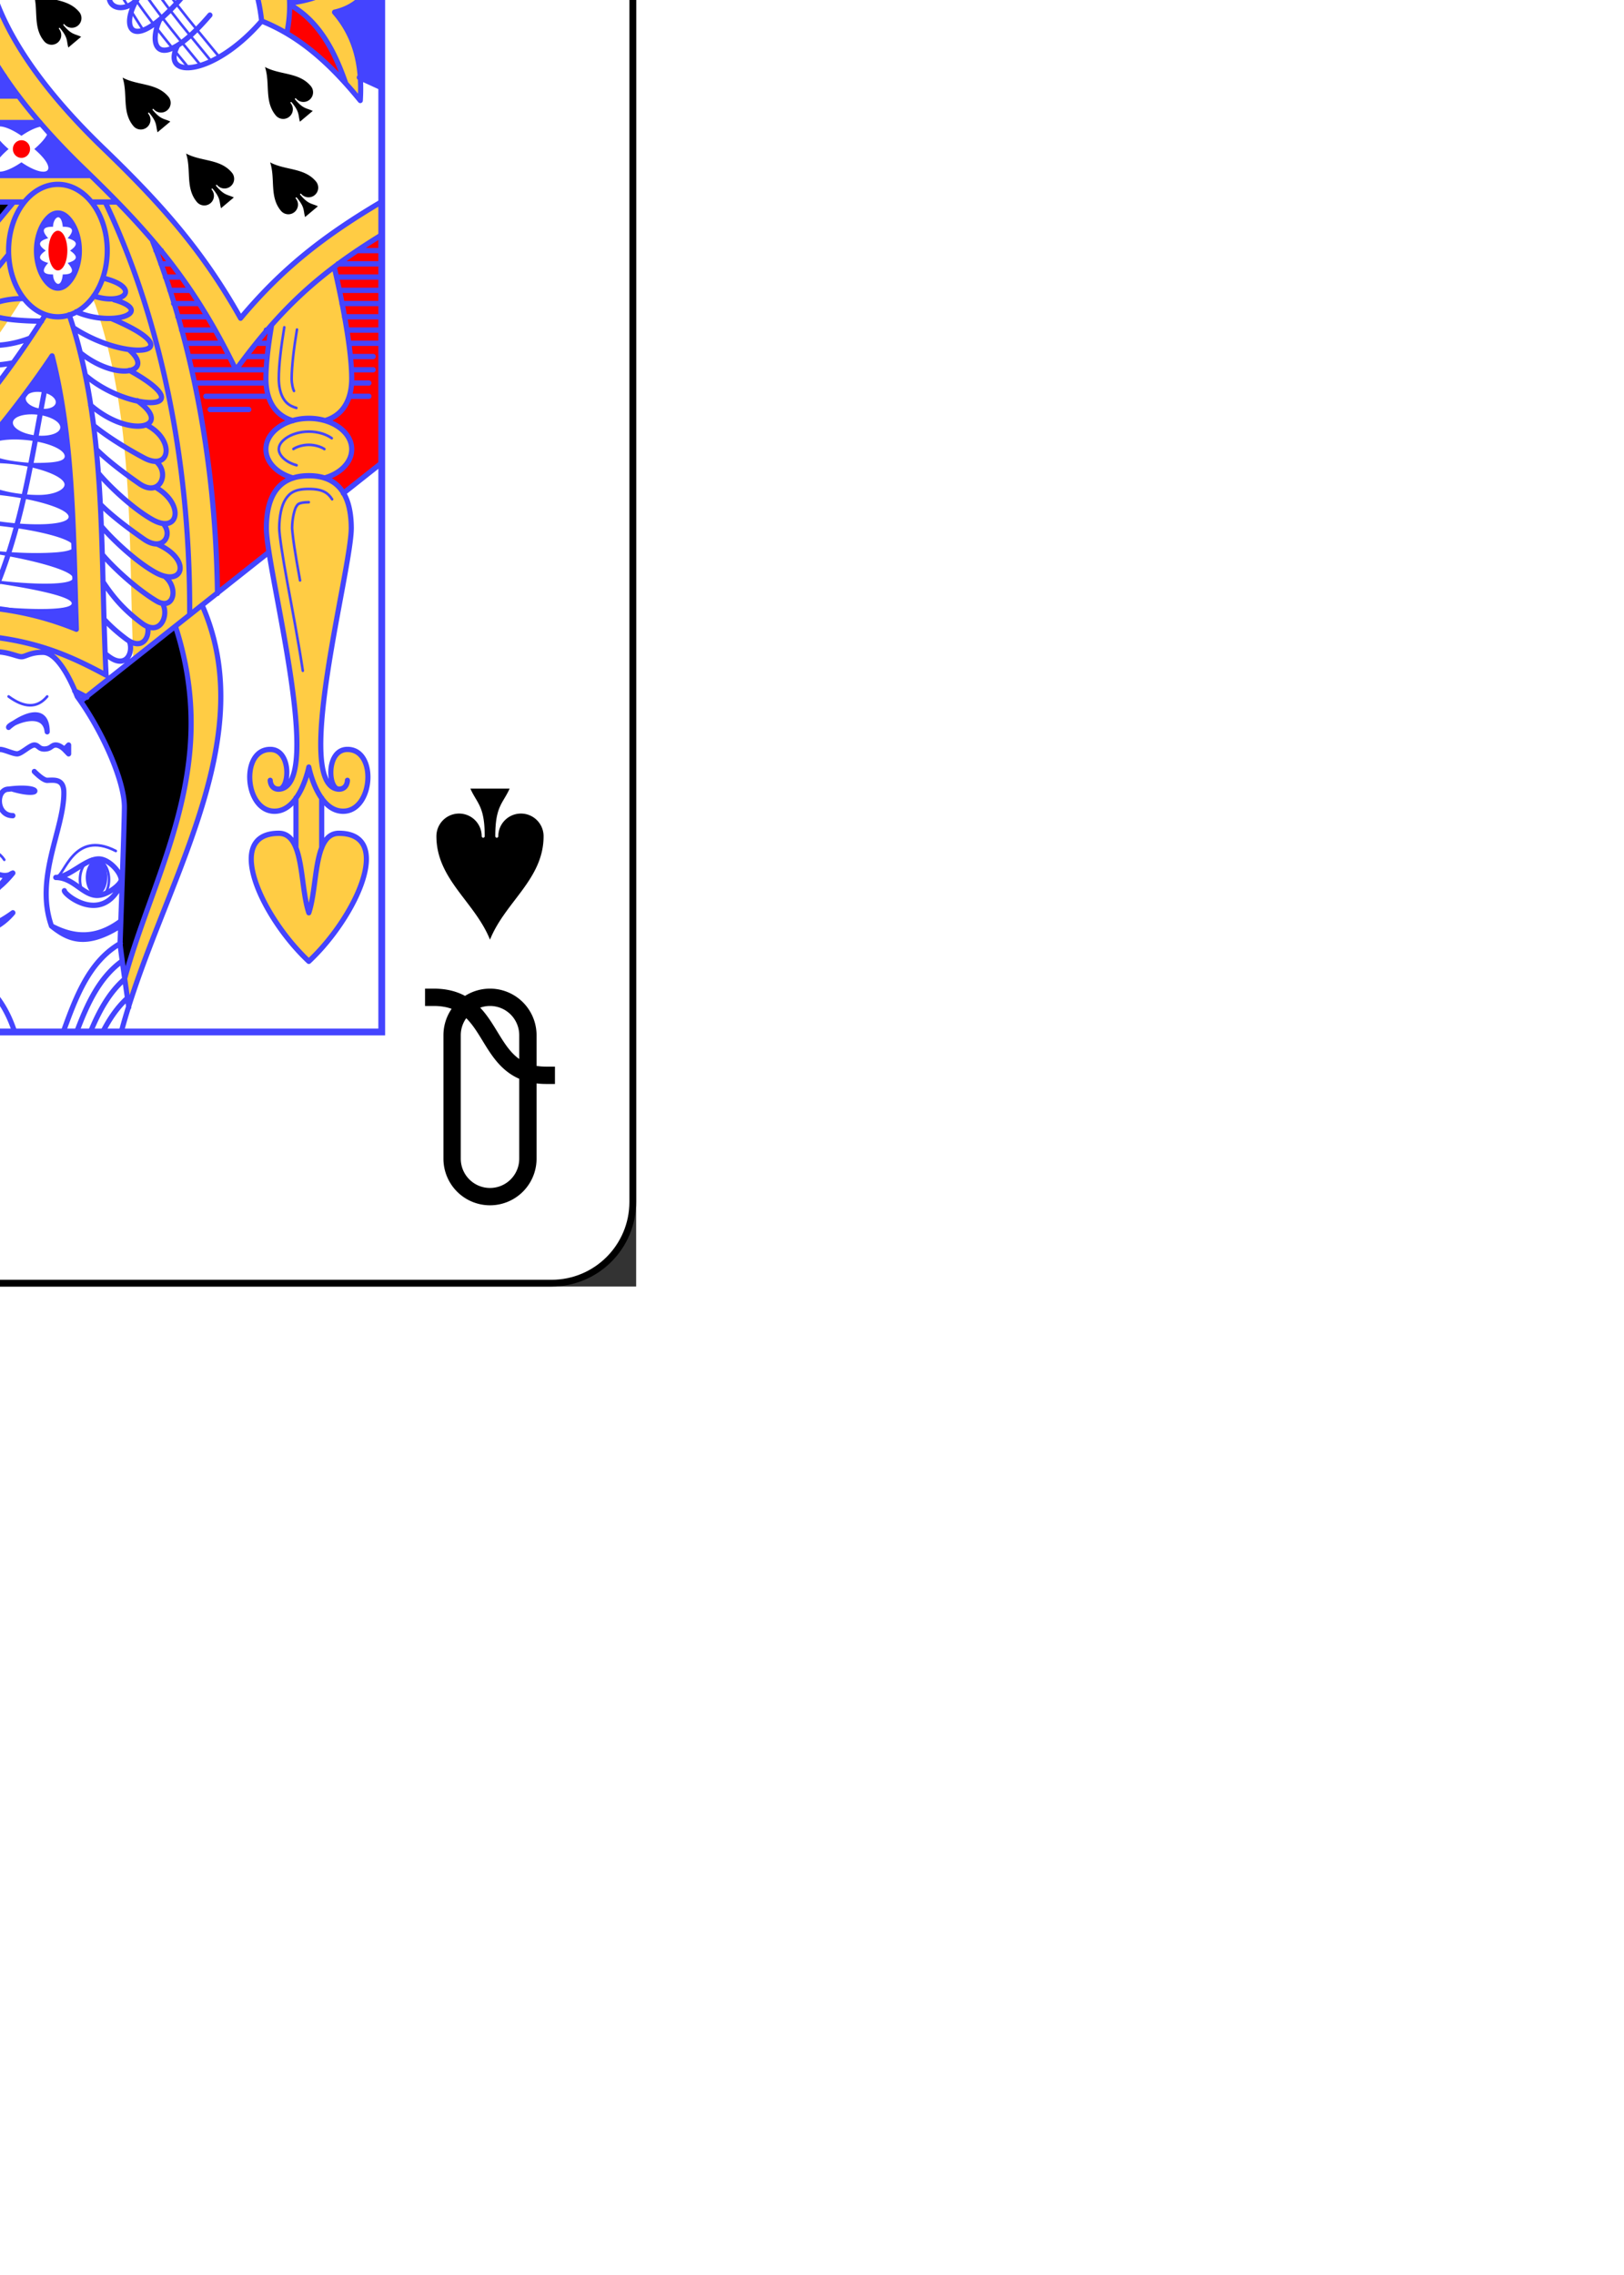 <?xml version='1.0' encoding='UTF-8'?>
<svg xmlns="http://www.w3.org/2000/svg" xmlns:xlink="http://www.w3.org/1999/xlink" class="card" face="QS" height="13.125in" preserveAspectRatio="none" viewBox="-120 -168 240 336" width="9.375in">
  <rect x="-120" y="-168" width="240" height="336" fill="#333333" stroke="none"/>
  <style>
    /* CSS pour centrer le SVG dans l'écran */
    svg {
        position: absolute;
        top: 50%;
        left: 50%;
        transform: translate(-50%, -50%);
    }
    body {
        margin: 0;
        overflow: hidden;
    }
</style>
  <defs>
    <symbol id="VSQ" viewBox="-500 -500 1000 1000" preserveAspectRatio="xMinYMid">
      <path d="M-260 100C40 100 -40 460 260 460M-175 0L-175 -285A175 175 0 0 1 175 -285L175 285A175 175 0 0 1 -175 285Z" stroke="black" stroke-width="80" stroke-linecap="square" stroke-miterlimit="1.5" fill="none"/>
    </symbol>
    <symbol id="SSQ" viewBox="-600 -600 1200 1200" preserveAspectRatio="xMinYMid">
      <path d="M0 -500C100 -250 355 -100 355 185A150 150 0 0 1 55 185A10 10 0 0 0 35 185C35 385 85 400 130 500L-130 500C-85 400 -35 385 -35 185A10 10 0 0 0 -55 185A150 150 0 0 1 -355 185C-355 -100 -100 -250 0 -500Z" fill="black"/>
    </symbol>
    <symbol id="SQ6" preserveAspectRatio="none" viewBox="0 0 1300 2000">
      <path stroke="#44F" stroke-linecap="round" stroke-linejoin="round" stroke-width="3" fill="none" d="M986.603,811.202l17.525,26.837m3.576,5.477 14.288,21.88M993.49,800.868c12.595,20.813 26.365,39.794 40.672,57.94m3.681,4.637c6.057,7.579 12.2,15.026 18.38,22.414m3.579,4.268c4.936,5.872 9.889,11.716 14.837,17.57M1002.289,791.277c25.655,42.892 56.331,77.957 86.527,113.771M1011.321,782.244c26.598,44.899 58.724,81.183 90.152,118.553M1018.211,775.405C1045.438,820.52 1078.197,857.015 1110,895M91.99,409.09c5.346,34.4 12.365,69.897 17.979,99.543 5.614,29.646 9.608,54.847 9.523,62.492 -0.145,13.187 -2.604,25.095 -7.352,32.221C107.393,610.471 101.334,615 85,615 68.666,615 62.607,610.471 57.859,603.346M95.23,511.424c2.783,14.698 5.162,28.283 6.813,38.99 1.65,10.708 2.461,19.517 2.449,20.547 -0.126,11.422 -3.037,21.371 -4.834,24.068 -1.554,2.333 -1.961,2.671 -3.316,3.332C94.986,599.022 91.781,600 85,600M99.244,641.859C113.484,645.758 120,654.053 120,660c0,3.875 -2.134,8.183 -8.246,12.461C105.642,676.739 95.97,680 85,680 74.03,680 64.358,676.739 58.246,672.461M99.477,706.764c8.836,2.486 12.848,6.436 15.93,11.998C118.488,724.324 120,732.046 120,740c0,15.201 -2.706,36.775 -6.41,58.111M102.949,660.283C99.903,662.338 92.86,665 85,665c-7.997,0 -15.198,-2.76 -18.152,-4.828M102.285,726.031C103.523,728.265 105,733.947 105,740c0,13.42 -2.566,34.674 -6.189,55.545M726.76,368.279C639.854,387.672 574.693,396.008 524.839,397.575M715.613,356.589C649.941,370.779 597.123,378.462 554.168,381.631M703.039,344.259c-49.768,10.383 -91.885,16.912 -127.756,20.523M690.788,331.769c-38.303,7.698 -71.908,13.042 -101.508,16.491M680.138,318.872c-30.036,5.827 -57.089,10.165 -81.515,13.253M670.205,305.766c-23.347,4.37 -44.834,7.816 -64.642,10.458M659.573,292.715c-18.048,3.239 -34.946,5.91 -50.783,8.073M390,380c11.945,-13.956 27.221,-12.698 45,0M440,195c10,15 30,15 45,15M310,205c50,25 60,-30 70,-30M350.02,162.055c1.143,3.178 1.786,6.766 1.786,10.564 0,13.036 -7.581,23.604 -16.933,23.604 -9.352,0 -16.933,-10.568 -16.933,-23.604 0,-5.798 1.5,-11.108 3.988,-15.217M488.558,153.607c1.908,3.82 3.026,8.463 3.026,13.47 0,13.036 -7.581,23.604 -16.933,23.604 -9.352,0 -16.933,-10.568 -16.933,-23.604 0,-4.033 0.725,-7.829 2.004,-11.149"/>
      <use xlink:href="#SSQ" height="90" width="90" transform="translate(1188,935)scale(1,0.972)rotate(-40)translate(-45,-45)"/>
      <use xlink:href="#SSQ" height="90" width="90" transform="translate(1194,1043)scale(1,0.972)rotate(-40)translate(-45,-45)"/>
      <use xlink:href="#SSQ" height="90" width="90" transform="translate(1096,1033)scale(1,0.972)rotate(-40)translate(-45,-45)"/>
      <use xlink:href="#SSQ" height="90" width="90" transform="translate(1022,947)scale(1,0.972)rotate(-40)translate(-45,-45)"/>
      <use xlink:href="#SSQ" height="90" width="90" transform="translate(918,851)scale(1,0.972)rotate(-40)translate(-45,-45)"/>
      <use xlink:href="#SSQ" height="90" width="90" transform="translate(897,726)scale(1,0.972)rotate(-40)translate(-45,-45)"/>
    </symbol>
    <symbol id="SQ5" preserveAspectRatio="none" viewBox="0 0 1300 2000">
      <path stroke="#44F" stroke-linecap="round" stroke-linejoin="round" stroke-width="6" fill="none" d="M435,885A57.5,75 0 0 1 377.5,960 57.5,75 0 0 1 320,885 57.5,75 0 0 1 377.5,810 57.5,75 0 0 1 435,885v0M417.077,940H876.026M308.271,940h28.757M339.491,970H901.478M131.845,543.196 351.035,374.589M6.9310566e-5,644.615 44.832,610.129M1138.166,665.182C1077.993,627.183 1020.125,586.553 965.296,542.458M1208.58,707.907c-20.188,-11.785 -40.16,-23.815 -59.891,-36.121M557.518,-3.5577172e-4 965.446,542.578M1299.729,1059.765c-68.477,39.278 -116.733,76.573 -164.284,131.813 -44.949,-77.848 -93.918,-130.607 -160.209,-192.689 -76.06,-71.231 -114.274,-131.591 -129.371,-180.426 -15.097,-48.834 -8.908,-86.603 7.949,-120.969 28.317,-57.727 91.513,-102.355 139.07,-133.864M499.685,0.037C598.837,212.453 698.514,423.778 890.342,443.851M364.365,812.312C320.077,685.414 328.509,542.63 321.336,404.177c76.717,39.852 163.357,77.441 457.882,5.761C644.587,533.127 501.693,642.054 392.457,811.847M355.977,456.125c29.63,11.748 64.921,21.562 110.043,25.154 51.306,4.084 115.563,0.486 200.578,-14.406 -98.578,87.128 -198.392,177.482 -282.246,298.861 -24.965,-94.927 -24.797,-201.063 -28.375,-309.609v0M867.343,440.406C719.63,574.076 560.439,730.575 436.094,879.438M223.892,472.869c-0.823,183.169 37.986,343.482 98.116,466.271M191.498,496.713c2.086,150.922 30.405,286.392 75.553,398.739M429.507,939.468C578.783,763.04 746.552,593.77 899.911,454.841M470.355,940.012C595.553,787.076 764.145,621.017 918.956,481.379M525,940 685,755h120.419M567.926,940.05 699.861,787.5h106.789M611.465,939.39 714.723,820h97.264M654.392,939.439 729.584,852.5h93.897M697.397,939.399 744.445,885h95.046M740.075,939.736 759.307,917.5H860M906.392,629.423 1063.785,756.677M871.924,617.813 1043.244,757.011M459.619,481.348C414.869,573.513 406.452,669.627 385,765M303.656,-0.002C259.093,162.789 138.614,327.078 209.423,483.473M240.1,458.28C187.085,297.86 265.541,182.854 300.096,58.96M805.811,330.134c14.888,-6.445 30.422,-12.16 46.149,-17.214M0.097,902.739C71.866,860.067 117.037,820.617 170,750c50,100 99.857,155.164 176.979,227.389 281.561,263.684 94.151,409.611 -13.084,480.469M377.5,842.5c4.423,0 9.318,2.003 14.867,9.24C397.916,858.978 402.5,871.022 402.5,885c0,13.978 -4.584,26.022 -10.133,33.26C386.818,925.497 381.923,927.5 377.5,927.5c-4.423,0 -9.318,-2.003 -14.867,-9.24C357.084,911.022 352.5,898.978 352.5,885c0,-13.978 4.584,-26.022 10.133,-33.26C368.182,844.503 373.077,842.5 377.5,842.5v0M1130,765c16.819,30.213 26.654,60.208 30,90 47.231,18.324 82.887,51.837 115,90 2.342,-37.044 -4.297,-71.387 -30,-100 23.35,-4.999 40.003,-20.019 50,-45 -14.528,-24.402 -35.976,-32.699 -60,-35 44.875,-32.167 30.267,-71.339 20,-110 -32.963,38.744 -63.867,77.98 -125,110v0M1300,705.833l-34.324,2.86M1300,930.555l-26.171,-11.632M1192.727,836.426c37.699,20.42 54.567,59.519 65.28,89.01M1182.969,784.923c26.555,-0.869 48.454,-6.172 77.031,15.077 -14.637,19.516 -30.136,29.721 -67.201,34.643M1234.629,679.158c-1.994,40.389 -12.783,83.276 -52.204,104.577M1162.343,745.425c26.538,39.875 36.074,80.877 26.979,123.434M1130,765c0,0 -82.168,-15 -95,-5 -12.832,10 -32.969,31.307 -40,40 -31.97,39.527 3.645,49.729 20,30M1050,800c-59.312,25.45 -64.226,120.615 20,25M1041.193,853.529c-14.944,32.294 0.758,60.301 58.5,-5.248M1062.185,882.591C1040.994,921.292 1103.755,918.144 1160,855M1063.252,755.8c33.572,-37.624 66.287,-76.827 96.446,-120.735M1078.458,757.687c32.493,-36.683 64.095,-75.006 93.255,-117.826M1085,735c-4.952,-58.002 -25.404,-90.068 -80,-65 38.526,16.691 38.617,74.158 80,65v0M1005,670c37.807,-6.254 56.14,40.797 80,65M1100,732.332c35,-15 50.673,-47.071 67.282,-5 -32.282,-2.084 -62.282,45 -67.282,5v0M1100.066,732.845c26.326,8.267 52.462,-23.905 67.216,-5.514M1155,585C1080,630 1080,485 1155,530c-45,-75 100,-75 55,0 75,-45 75,100 10e-5,55 45,75 -100,75 -55,10e-6v0M1242.5,557.5c-60,0 -60,0 -60,-60 0,60 0,60 -60,60 60,0 60,0 60,60 0,-60 0,-60 60,-60v0M1122.974,521.343c-1.248,-10.594 -3.073,-20.44 -5.474,-28.843 8.577,2.45 18.654,4.3 29.498,5.55M1146.755,616.978c-10.751,1.249 -20.742,3.09 -29.255,5.522 2.422,-8.479 4.258,-18.424 5.507,-29.126M1241.948,592.986c1.25,10.85 3.1,20.933 5.552,29.514 -8.414,-2.404 -18.273,-4.23 -28.883,-5.478M1218.576,497.983c10.625,-1.248 20.499,-3.076 28.924,-5.483 -2.415,8.453 -4.247,18.364 -5.495,29.029M357.959,386.261c-4.785,-2.306 -9.524,-4.688 -14.283,-7.126M748.069,383.939C622.451,413.088 538.889,420.538 479.792,417.078M355.99,456.129c29.627,11.745 64.914,21.559 110.029,25.15 51.303,4.084 115.556,0.486 200.564,-14.404C568.012,554 468.16,644.256 384.25,765.713 359.238,670.907 359.539,564.676 355.99,456.129v0M85,135c10.787,31.13 5,90 35,90 65,0 20,-95 -35,-145 -55,50 -100,145 -35,145 30,0 24.213,-58.87 35,-90v0M40,285c0,0 0,-10 10,-10 12.881,0 15,45 -10,45 -35,0 -30,-70 5,-70 30,0 40,50 40,50 0,0 10,-50 40,-50 35,0 40,70 5,70 -25,0 -22.881,-45 -10,-45 10,0 10,10 10,10M120,275c-55,2.668 15,250 14.491,296.289C134.168,600.673 125,630 85,630 45,630 35.832,600.673 35.509,571.289 35,525 105,277.668 50,275M70,264.984V208.333M100,265.189V208.744M103.206,627.393C121.818,632.488 135,645.167 135,660c0,19.33 -22.386,35 -50,35 -27.614,0 -50,-15.67 -50,-35 0,-14.83 13.177,-27.506 31.782,-32.604M65.931,692.476C41.675,699.577 35,720.74 35,740c0,36.244 13.136,96.133 20.364,126.343M128.369,800.677C132.147,778.914 135,756.89 135,740c0,-19.399 -6.772,-40.731 -31.462,-47.677M256.892,885h6.386M1.1417102e-4,885 28.737,885M245.572,870h11.901M2.5229169e-5,870 51.088,870M233.67,855h18.578M4.1609595e-5,855 52.54,855M222.93,840h24.093M7.6084636e-5,840 49.347,840M212.771,825h29.898M4.2336546e-5,825 46.444,825M203.192,810h34.543M4.0905762e-6,810 43.541,810M194.483,795h38.897M129.462,795h5.225M-3.8457096e-5,795 40.638,795M186.065,780h42.961M131.784,780h14.514M-3.1733115e-5,780 38.316,780M178.228,765h46.734M133.816,765h24.673M10,765H36.284M134.687,750h86.502M10,750H34.543M134.977,735h83.018M15,735H35.123M132.655,720H205M15,720H37.845M155,705h45M325,510c-11.823,-17.571 -24.455,-31.947 -45.421,-47.163 -21.678,-15.732 -32.015,9.636 -23.863,22.705M325,540c-13.684,-15.717 -40.727,-39.318 -62.257,-51.807 -20.397,-11.832 -26.523,15.099 -9.535,27.995M326.649,572.539c-13.684,-15.717 -40.423,-39.856 -62.257,-51.807 -33.042,-18.086 -43.839,14.159 -2.743,31.807M329.682,632.145c-13.684,-15.717 -40.423,-39.856 -62.257,-51.807 -30.812,-16.866 -37.656,16.866 -5.116,35.807M328.068,597.688c-13.861,-13.59 -33.316,-27.705 -50.773,-39.513 -22.074,-14.931 -34.105,4.474 -22.836,17.226M332.196,659.388c-13.77,-13.233 -32.62,-26.885 -49.583,-38.358 -24.045,-16.263 -36.173,12.272 -19.252,25.316M335.481,686.606C319.244,673.642 295.514,659.744 277.425,650.338c-31.27,-16.261 -36.887,20.479 -3.298,37.121M339.442,709.944C293.812,671.344 241.204,684.642 285,715M345.578,743.858c-49.783,-42.234 -140.14,-42.27 -51.454,5.5M359.154,797.427C296.308,757.356 217.415,767.986 315.257,808.088M356.152,815.716c-43.416,-18.163 -92.791,0.21 -43.971,13.658M335.796,833.551c-36.462,-11.384 -55.926,9.427 -11.424,20.211M323.637,467.387c-7.192,-7.586 -15.51,-14.892 -25.859,-22.401 -17.521,-12.715 -26.719,0.327 -25.123,12.489M322.159,428.227c-1.318,-1.002 -2.67,-2.006 -4.059,-3.014 -19.412,-14.087 -28.607,3.442 -24.227,16.361M351.502,769.347c-41.829,-32.623 -87.13,-22.987 -57.826,2.599M396.51,805.034c97.552,1.04 65.936,25.615 21.194,25.634M410.204,785.716c31.879,-11.92 60.58,-9.172 74.958,-1.629 16.817,8.823 14.04,24.205 -26.164,30.349M430.55,757.732c58.577,-11 103.695,13.949 55.485,26.189M451.623,729.604c67.421,-18.097 125.455,10.742 49.426,33.663M469.152,707.617c69.253,-23.471 135.427,4.475 67.152,28.145M497.035,675.734c50.502,-8.008 88.675,9.666 55.551,28.022M514.063,656.567c77.254,-19.945 157.955,17.262 48.763,27.753M550.915,618.31c57.176,-5.002 100.009,18.027 40.226,35.034M568.891,600.939c75.248,-19.798 151.842,14.609 51.224,34.336M596.84,574.156c55.645,-7.643 102.468,11.747 64.246,28.765M620.738,552.108c71.57,-16.516 140.665,14.62 53.46,34.064M660.734,515.57c57.115,-4.525 99.001,18.874 36.455,35.786M684.387,494.589c73.88,-16.895 144.864,16.899 43.681,36.081M722.796,460.826c57.765,-5.504 101.75,17.66 42.025,34.797M748.431,437.765c68.018,-11.92 127.591,17.439 43.802,36.027M645.552,273.862C640.452,285.479 635.593,297.26 610,295c-14.372,81.302 -73.773,98.388 -130,120 0,0 -19.419,15.646 -29.419,15.646C435.581,430.646 425,425 420,425c-5,0 -10,5 -25,5 -15,0 -30,-25 -40,-50 -30,-40 -55,-96.045 -55,-125 0,-20 5.003,-149.999 5,-155 -0.002,-3.089 -5.728,-42.446 -10.104,-72.074M622.933,240.321C616.616,250.552 609.194,264.742 615,265c2.734,0.121 6.97,-10.378 10.244,-19.906M904.16,494.814l50.564,54.175M889.99,508.204l48.735,52.216M875.348,521.087l48.019,51.449M861.637,534.968l46.154,49.451M847.017,547.875l45.963,49.246M832.833,561.25l35.288,37.809M818.663,574.639l24.026,25.742M803.865,587.356l17.842,19.116M790.064,601.14l8.928,9.566M482.759,925h55.419M495.895,910h55.008M508.21,895h55.829M521.346,880h55.419M534.483,865h55.419M552.956,845H585M790,820v32.5M765,820v32.5M740,820v32.5M703.268,833.268l22.578,22.578M684.089,854.089l23.399,23.399M665.936,875.936l22.783,22.783M648.194,898.194l22.578,22.578M629.22,919.22l20.731,20.731M791.296,310.755c15.63,-6.297 31.834,-11.835 48.115,-16.69M776.157,290.351c15.845,-6.355 32.273,-11.933 48.765,-16.813M760.822,270.486c16.181,-6.504 32.973,-12.196 49.824,-17.161M746.548,252.229c16.426,-6.796 33.542,-12.736 50.759,-17.91M739.121,229.174c11.718,-4.608 23.734,-8.797 35.842,-12.6M726.547,208.228c8.464,-3.276 17.075,-6.335 25.756,-9.191M711.686,188.339c5.395,-2.008 10.857,-3.949 16.37,-5.825M900.409,94.432C848.546,114.254 796.728,69.77 761.432,93.622 715,125 755,185 789.335,165.189 821.135,146.84 790,105 775,115c-9.303,6.202 -14.888,18.309 -10,25 6.18,8.459 10.489,9.628 20,5M901.467,97.133C861.761,135.456 879.347,201.012 842.741,222.521 794.423,250.91 757.503,188.968 790.171,166.514c30.256,-20.796 54.606,25.324 39.12,34.554 -9.604,5.724 -22.937,5.55 -26.869,-1.743 -4.972,-9.221 -4.172,-13.613 4.102,-20.203M765,180l90,-60M845,160c-10,-10 -45.467,-11.357 -55,5 22.008,-11.038 34.763,-24.757 25,-45M795,230c25,30 50,20 75,10 24.055,32.765 64.661,38.666 105,45M725,130C715,110 740,85 755,75 749.149,51.949 757.707,26.01 766.594,0.005M700,90c10,-25 25,-25 25,-25 -8.483,-38.172 3.289,-47.867 8.187,-64.931M427.964,0.018C445.065,51.748 483.313,78.4 539.319,83.994M446.671,0.044C462.631,38.844 492.036,61.7 533.14,70.683M461.245,0.016C475.225,27.447 496.929,45.719 525.584,55.748M476.996,0.108C487.38,16.454 500.998,28.964 517.636,37.894M371.264,0.044C356.344,40.197 340.918,80.075 304.697,100.286M355.609,0.044C343.343,31.804 329.139,61.846 302.671,80.299M339.571,0.021C329.734,23.196 317.891,44.53 299.715,59.884M325.157,0.084C317.465,14.722 308.277,27.965 296.268,38.544M305,120c41.102,-25.066 61.561,-14.287 80,0 20,55 -15,110 -14.419,151.676 0.216,15.477 11.727,13.449 19.419,13.324 4.999,-0.081 15,10 15,10M305,125c29.586,-20.976 55.476,-17.507 80,-5M430,245c20,0 20,30 5,30 -40,5 -40,-10 -5,0M365,315v10l5,-5 -5,-5v0M455,320l5,-5v10l-5,-5v0M370,320c0,0 5,5 10,5 5,0 5.244,-4.01 12.322,-4.485C400,320 400,325 405,325c5,0 15,-10 20,-10 5,0 15,5 20,5h10M390,340c3.07,28.452 45.614,8.689 45,5 -5,5 -44.772,31.851 -45,-5v0M430,135c51.536,-36.719 85.865,-16.182 120,5 -35.405,-25.982 -85,-45 -120,-5v0M540,160C525,160 503.53,134.615 483.614,136.451 453.799,139.2 445,175 430,180 447.935,158.592 463.794,151.781 478.07,151.935 507.274,152.251 515,185 550,175M430,180c15,-10 32.809,10.043 45.174,9.945C504.082,189.717 519.494,175 530,175M380,175c-20,0 -30.874,-19.165 -47.032,-20.29 -12.341,-0.86 -29.195,12.612 -29.195,17.612 0,7.071 11.237,20.708 22.743,23.258C342.908,199.214 362.812,175.349 380,175v0M305,165c22.643,-42.75 64.953,-9.492 65,-5M820,265c15,15 35,10 45,5 20.519,14.656 42.757,20.72 62.683,23.229M851.867 312.337C895.106 299.118 938.831 290.348 975 285C924.901 188.223 899.901 94.153 874.117 -0.002 M851.867,312.337C895.106,299.118 938.831,290.348 975,285 924.901,188.223 899.901,94.153 874.117,-0.002M851.013,311.998 635.367,-2.4089679e-4M927.653,293.265C907.757,290.72 885.519,284.656 865,270c-10,5 -30,10 -45,-5"/>
    </symbol>
    <symbol id="SQ4" preserveAspectRatio="none" viewBox="0 0 1300 2000">
      <path fill="black" d="M499.674,0C598.831,212.426 698.516,423.784 891.078,444.248L557.508,0ZM299.898,59.855C265.541,182.854 187.085,297.86 240.1,458.279L349.875,372.945C322.205,333.641 300,282.29 300,255c0,-20 5.003,-149.999 5,-155 -10e-4,-2.004 -2.411,-19.274 -5.102,-40.145zM899.91,454.842C746.551,593.77 578.784,763.041 429.508,939.469l40.848,0.543C595.553,787.076 764.144,621.017 918.955,481.379Zm65.791,87.457c-28.872,19.187 -64.125,44.128 -93.979,75.523l25.551,20.043c30.23,-29.844 65.96,-54.59 95.6,-73.979 -9.281,-6.879 -18.471,-14.107 -27.172,-21.588zM685,755 525.102,939.883 570,940 699.861,787.5H806.65L805,755Z"/>
    </symbol>
    <symbol id="SQ3" preserveAspectRatio="none" viewBox="0 0 1300 2000">
      <path fill="#44F" d="M472.5,150a12.5,20 0 0 0 -12.5,20 12.5,20 0 0 0 12.5,20 12.5,20 0 0 0 12.5,-20 12.5,20 0 0 0 -12.5,-20zm-140,5a12.5,20 0 0 0 -12.5,20 12.5,20 0 0 0 12.5,20 12.5,20 0 0 0 12.5,-20 12.5,20 0 0 0 -12.5,-20zm23.49,301.129c3.549,108.548 3.248,214.779 28.26,309.584 83.91,-121.457 183.762,-211.713 282.334,-298.838 -85.008,14.89 -149.262,18.489 -200.564,14.404 -45.115,-3.592 -80.402,-13.405 -110.029,-25.15zm42.926,22.922c22.576,0.103 52.528,2.344 83.498,6.246 65.746,8.284 118.153,21.659 117.055,29.873 -1.098,8.214 -56.309,5.079 -122.053,-3.205 -65.739,-8.284 -117.118,-18.579 -116.027,-26.793 0.534,-4.02 14.072,-6.229 37.527,-6.121zM1117.5,492.5c2.401,8.404 4.227,18.249 5.475,28.844v0.361c7.388,-1.364 16.465,0.084 27.232,5.623l-21.267,-21.268a1.5,1.5 0 0 1 1.045,-2.576 1.5,1.5 0 0 1 1.076,0.455l21.268,21.268c-5.529,-10.748 -6.981,-19.813 -5.629,-27.193 -10.729,-1.249 -20.702,-3.086 -29.199,-5.514zm130,0c-8.425,2.407 -18.299,4.234 -28.924,5.482h-0.279c1.361,7.386 -0.087,16.461 -5.623,27.223l21.266,-21.266a1.5,1.5 0 0 1 1.031,-0.453 1.5,1.5 0 0 1 1.09,2.574l-21.267,21.268c10.757,-5.534 19.827,-6.984 27.211,-5.627v-0.172c1.249,-10.665 3.081,-20.576 5.496,-29.029zm-853.6,15.258c20.384,0.103 47.429,2.344 75.393,6.246 59.364,8.284 106.684,21.659 105.691,29.873 -0.993,8.214 -49.917,8.157 -109.277,-0.127 -59.364,-8.284 -106.684,-21.659 -105.691,-29.873 0.486,-4.019 12.709,-6.227 33.885,-6.119zm7.695,34.68c15.094,-0.075 32.615,0.814 50.479,2.562 51.501,5.041 94.008,14.752 93.676,23.004 -0.329,8.252 -42.347,10.855 -93.85,5.814C400.399,568.778 358.918,558.002 359.25,549.75c0.203,-5.087 15.52,-7.179 42.346,-7.312zm590.814,21.094c-26.288,17.831 -58.004,39.716 -85.844,65.822L1063.252,755.799c5.929,-6.645 11.831,-13.341 17.697,-20.102C1043.571,740.317 1042.225,686.128 1005,670c53.451,-24.542 74.165,5.695 79.658,61.402 18.288,-21.222 36.203,-43.132 53.461,-66.25 -50.496,-31.89 -99.368,-65.632 -145.709,-101.621zm92.248,167.871c-1.235,1.434 -2.47,2.867 -3.709,4.295 1.306,-0.161 2.653,-0.388 4.051,-0.697 -0.104,-1.216 -0.224,-2.404 -0.342,-3.598zm-21.406,24.396 1.324,1.023C1092.824,758.22 1130,765 1130,765c33.235,-17.408 57.528,-36.95 78.082,-57.385 -19.956,-11.655 -39.702,-23.553 -59.211,-35.719 -15.553,20.888 -31.646,40.782 -48.066,60.072 34.429,-15.142 49.998,-46.38 66.478,-4.637 -32.143,-2.075 -62.02,44.581 -67.213,5.5 -7.149,8.386 -14.356,16.663 -21.611,24.854zM399.885,574.988c12.139,-0.075 26.23,0.814 40.598,2.562 41.421,5.041 74.783,15.817 74.516,24.068 -0.265,8.252 -34.059,10.855 -75.48,5.814 -41.421,-5.041 -74.783,-15.817 -74.516,-24.068 0.164,-5.087 13.308,-8.243 34.883,-8.377zm814.908,12.684 21.267,21.268a1.5,1.5 0 1 1 -2.121,2.121l-21.266,-21.266c5.537,10.764 6.984,19.84 5.621,27.227h0.322c10.609,1.248 20.468,3.074 28.883,5.479 -2.428,-8.497 -4.263,-18.47 -5.512,-29.199 -7.381,1.352 -16.447,-0.099 -27.195,-5.629zm-64.588,0.002c-10.75,5.53 -19.816,6.98 -27.197,5.627v0.072c-1.249,10.702 -3.085,20.648 -5.508,29.127 8.498,-2.428 18.47,-4.265 29.199,-5.514 -1.352,-7.38 0.1,-16.446 5.629,-27.193l-21.268,21.268a1.5,1.5 0 1 1 -2.121,-2.121zM399.951,608.221c7.756,-0.014 16.339,0.596 25.049,1.779 30.51,4.147 55.198,16.746 55.244,25 0.049,8.255 -24.648,11.585 -55.16,7.438 -30.51,-4.147 -55.282,-14.199 -55.328,-22.453 -0.032,-5.623 11.687,-11.731 30.195,-11.764zm2.941,36.283c3.928,-0.016 8.001,0.151 12.107,0.496 25.086,2.107 44.778,7.028 45.422,14.979 0.643,7.95 -19.171,12.686 -44.256,10.578 -25.086,-2.107 -45.944,-10.261 -46.588,-18.211 -0.523,-6.467 13.793,-7.764 33.314,-7.842zm-6.371,30.781c1.538,10e-4 3.102,0.061 4.674,0.18 15.244,1.152 28.128,7.433 28.779,14.027 0.652,6.595 -11.178,11.008 -26.422,9.855 -15.244,-1.152 -28.128,-7.433 -28.779,-14.027 -0.573,-5.812 8.608,-10.048 21.748,-10.035zm-2.721,30.471c0.975,0.002 1.966,0.05 2.963,0.145 9.661,0.914 17.828,5.899 18.242,11.133 0.413,5.235 -7.086,8.737 -16.748,7.822 -9.661,-0.914 -17.828,-5.899 -18.242,-11.133 -0.364,-4.614 5.455,-7.977 13.785,-7.967zm906.199,0.078 -34.277,2.855c0.225,20.003 -6.783,39.153 -30.719,56.311 24.024,2.301 45.472,10.598 60,35 -9.997,24.981 -26.65,40.001 -50,45 19.682,21.91 28.177,47.183 30.029,74.453l0.01,0.008 24.957,11.094zm-167.266,64.205c0.237,0.446 0.471,0.893 0.705,1.34 -0.234,-0.446 -0.468,-0.893 -0.705,-1.34zm3.041,5.883c0.083,0.166 0.171,0.332 0.254,0.498 -0.083,-0.166 -0.171,-0.332 -0.254,-0.498zm2.676,5.484c0.215,0.453 0.425,0.905 0.637,1.357 -0.212,-0.452 -0.422,-0.905 -0.637,-1.357zm2.455,5.324c0.179,0.4 0.364,0.801 0.541,1.201 -0.177,-0.4 -0.361,-0.801 -0.541,-1.201zm2.596,5.984c0.21,0.502 0.413,1.004 0.619,1.506 -0.206,-0.502 -0.409,-1.004 -0.619,-1.506zm2.07,5.117c0.198,0.503 0.4,1.005 0.594,1.508 -0.194,-0.503 -0.396,-1.005 -0.594,-1.508zm2.342,6.188c0.192,0.531 0.376,1.061 0.564,1.592 -0.188,-0.531 -0.372,-1.061 -0.564,-1.592zm1.732,4.965c0.204,0.605 0.411,1.21 0.609,1.814 -0.199,-0.605 -0.405,-1.21 -0.609,-1.814zm2.027,6.266c0.185,0.602 0.358,1.203 0.537,1.805 -0.179,-0.601 -0.352,-1.203 -0.537,-1.805zm1.469,5.01c0.18,0.638 0.359,1.276 0.533,1.914 -0.174,-0.638 -0.353,-1.276 -0.533,-1.914zM377.5,842.5c-4.423,0 -9.318,2.003 -14.867,9.24C357.084,858.978 352.5,871.022 352.5,885c0,13.978 4.584,26.022 10.133,33.26 5.549,7.238 10.444,9.24 14.867,9.24 4.423,0 9.318,-2.003 14.867,-9.24C397.916,911.022 402.5,898.978 402.5,885c0,-13.978 -4.584,-26.022 -10.133,-33.26C386.818,844.503 381.923,842.5 377.5,842.5Zm-0.273,4.795c2.956,0.088 5.949,5.08 5.949,10.705 10.931,-0.111 14.677,3.311 5.676,13 13.697,3.744 10.645,8.7 2.838,14 7.808,5.3 10.86,10.256 -2.838,14 9.002,9.689 5.255,13.111 -5.676,13 0,10 -9.46,18 -11.352,0 -10.931,0.111 -14.677,-3.311 -5.676,-13 -13.697,-3.744 -10.645,-8.7 -2.838,-14 -7.808,-5.3 -10.86,-10.256 2.838,-14 -9.002,-9.689 -5.255,-13.111 5.676,-13 0.828,-7.875 3.103,-10.773 5.402,-10.705zm352.357,5.205 -75.191,86.939 43.004,-0.041L744.445,885H840l-15,-32.5zm29.723,65 -19.23,22.236L876.25,939.955 860,917.5Zm-104.135,52.42 -315.76,0.18c2.44,2.479 4.988,4.874 7.566,7.289 15.37,14.394 29.321,28.433 41.91,42.127 1.07,-4.444 6.05,-11.131 16.111,-19.516 -30,-25 -15,-35 15,-15 30,-20 45,-10 15,15 30,25 15,35 -15,15 -11.069,7.379 -20.085,10.664 -25.562,10.629 1.311,1.463 2.628,2.926 3.906,4.381l256.418,-0.133zm-170.012,4.445C490.609,974.219 499.75,977.5 511,985c30,-20 45,-10 15,15 30,25 15,35 -15,15 -30,20 -45,10 -15,-15 -18.75,-15.625 -19.922,-25.391 -10.84,-25.635zm91,0C581.609,974.219 590.75,977.5 602,985c30,-20 45,-10 15,15 30,25 15,35 -15,15 -30,20 -45,10 -15,-15 -18.75,-15.625 -19.922,-25.391 -10.84,-25.635z"/>
    </symbol>
    <symbol id="SQ2" preserveAspectRatio="none" viewBox="0 0 1300 2000">
      <path fill="red" d="M557.518,0 805.967,330.457 851.014,311.998 635.367,0Zm78.021,0 63.766,90.75C710,65 725,65 725,65 716.507,26.779 728.315,17.104 733.201,0ZM820,265 851.867,312.338C877.508,304.499 903.32,298.225 927.654,293.266 907.758,290.721 885.519,284.656 865,270c-10,5 -30,10 -45,-5zm99.127,216.287C764.145,621.016 595.553,787.076 470.355,940.012L525,940 685,755h120.418l-0.055,-0.412c6.374,-102.762 97.501,-170.658 160.412,-212.229zm-727.42,15.562 -59.861,46.348 -0.396,0.305c1.931,12.046 3.108,21.693 3.041,27.787 -0.259,23.595 -6.221,47.154 -30.277,55.812C121.818,632.489 135,645.167 135,660 129.282,676.588 118.028,686.751 104.152,691.959 128.228,699.269 135,720.601 135,740c0,16.89 -2.852,38.915 -6.16,60.219 -1.952,2.162 -3.909,4.293 -5.873,6.395C138.567,789.967 153.927,771.431 170,750 200.251,810.502 230.449,854.592 266.857,895.715 221.902,783.105 193.584,647.634 191.707,496.85ZM44.531,610.361 0,644.615V902.783C30.798,884.466 56.707,866.736 80.428,846.898 72.428,853.57 64.158,860.019 55.518,866.33 48.136,836.132 35,776.244 35,740 35,720.74 41.675,699.576 65.385,692.256 47.266,686.611 35,674.308 35,660 35,645.17 48.177,632.494 66.973,627.498 56.529,624.356 49.362,618.221 44.531,610.361Zm1190.098,68.797 -1.121,1.047c-20.054,23.043 -41.871,45.665 -71.744,65.723 27.117,39.371 36.653,80.374 27.744,123.129 25.439,14.765 47.233,33.87 67.875,55.842 -10.09,-28.954 -26.957,-68.052 -64.619,-89.363C1229.865,829.721 1245.363,819.516 1260,800c-28.578,-21.248 -50.476,-15.945 -77.303,-15.67 39.149,-21.896 49.937,-64.783 51.932,-105.172zM110.746,819.238c-0.789,0.786 -1.581,1.567 -2.373,2.346 0.792,-0.778 1.584,-1.56 2.373,-2.346zm-5.152,5.051c-0.768,0.743 -1.535,1.487 -2.307,2.223 0.771,-0.735 1.538,-1.48 2.307,-2.223zm-5.262,5.006c-2.077,1.946 -4.165,3.876 -6.273,5.779 2.104,-1.902 4.195,-3.831 6.273,-5.779zm-6.539,6.021c-1.468,1.323 -2.945,2.636 -4.43,3.939 1.482,-1.304 2.962,-2.615 4.43,-3.939zM377.5,862.5a11,22.5 0 0 0 -11,22.5 11,22.5 0 0 0 11,22.5 11,22.5 0 0 0 11,-22.5 11,22.5 0 0 0 -11,-22.5zm225.176,127.465a10,10 0 0 0 -10,10 10,10 0 0 0 10,10 10,10 0 0 0 10,-10 10,10 0 0 0 -10,-10zM420,990a10,10 0 0 0 -10,10 10,10 0 0 0 10,10 10,10 0 0 0 10,-10 10,10 0 0 0 -10,-10zm91.133,0.41a10,10 0 0 0 -10,10 10,10 0 0 0 10,10 10,10 0 0 0 10,-10 10,10 0 0 0 -10,-10z"/>
    </symbol>
    <symbol id="SQ1" preserveAspectRatio="none" viewBox="0 0 1300 2000">
      <path fill="#FC4" d="M635.396,0 851.867,312.338C895.107,299.119 938.831,290.348 975,285 924.902,188.224 899.894,94.154 874.111,0ZM295.525,27.285C246.276,180.98 142.754,335.54 209.252,483.084l-17.434,13.449c1.765,151.101 30.085,286.572 74.541,398.609 18.126,21.287 38.562,42.116 61.479,64.115 3.611,3.467 7.285,6.963 11.338,10.619L901.479,970l-0.414,-0.52c-0.122,-0.138 -0.237,-0.274 -0.359,-0.412 15.277,17.283 32.651,35.126 52.316,53.543C1030.143,1094.837 1080,1150 1130,1250c52.982,-70.642 98.186,-110.097 170,-152.787v-37.602c-68.62,39.334 -116.942,76.655 -164.555,131.967 -44.949,-77.848 -93.918,-130.607 -160.209,-192.689 -76.06,-71.231 -114.274,-131.591 -129.371,-180.426 -15.097,-48.834 -8.908,-86.603 7.949,-120.969 28.317,-57.727 91.514,-102.355 139.07,-133.863l-26.779,-21.49C896.537,588.11 793.226,665.675 806.109,786.488L699.861,787.5 568.062,939.893 429.484,939.863C578.06,763.299 745.829,594.028 899.188,455.1l-9.568,-10.99c-28.867,-3.021 -55.644,-10.376 -80.518,-21.428 -1.776,4.173 -4.434,8.021 -7.943,11.234C665.116,558.396 525.47,665.166 419.789,829.432L392.457,811.848C501.693,642.055 644.587,533.127 779.219,409.938l17.514,6.863c-17.744,-8.987 -34.487,-19.892 -50.291,-32.484 -124.713,29.032 -208.275,36.481 -267.268,31.982 0,0 -19.316,14.605 -29.316,14.605 -15,0 -25.58,-5.645 -30.58,-5.645 -5,0 -10,5 -25,5 -15,0 -30,-25 -40,-50 -1.514,-2.019 -3.014,-4.079 -4.232,-5.793l-39.219,30.256 10.51,-0.545c7.172,138.453 -1.258,281.236 43.029,408.135l-27.418,17.666c-1.329,-2.131 -2.433,-4.456 -3.268,-6.957C288.229,692.789 295.294,552.704 289.598,421.1l-69.703,53.773 20.205,-16.594C187.085,297.86 265.54,182.855 300.096,58.961ZM85,80c-55,50 -100,145 -35,145 9.343,0 15.216,-5.71 19.6,-15.59l-0.055,54.807C63.117,255.8 55.219,250 45,250c-35,0 -40,70 -5,70 24.463,0 22.958,-43.082 10.812,-44.932 53.482,5.085 -15.809,250.164 -15.303,296.221 0.268,24.388 6.628,48.737 31.463,56.209C48.177,632.494 35,645.17 35,660 35,674.308 47.266,686.611 65.385,692.256 41.675,699.576 35,720.74 35,740 35,776.244 48.136,836.132 55.518,866.33 82.604,846.546 106.084,825.429 128.84,800.219 132.148,778.915 135,756.89 135,740 135,720.601 128.228,699.269 104.152,691.959 118.028,686.751 129.282,676.588 135,660c0,-14.833 -13.182,-27.511 -30.787,-32.898 24.057,-8.658 30.018,-32.217 30.277,-55.812C134.997,525.232 65.706,280.154 119.188,275.068 107.042,276.918 105.537,320 130,320c35,0 30,-70 -5,-70 -10.834,0 -19.06,6.522 -25.074,15.021L100.252,209.279C104.49,218.999 110.421,225 120,225 185,225 140,130 85,80Zm641.48,287.838c-86.625,19.835 -151.788,28.17 -200.805,29.242 -14.225,6.274 -30.072,11.922 -45.779,18.959 58.993,4.499 142.554,-2.951 267.197,-32.037 -7.753,-5.207 -14.389,-10.769 -20.613,-16.164zm-370.49,88.291c29.627,11.745 64.914,21.559 110.029,25.15 51.303,4.084 115.556,0.486 200.564,-14.404C568.012,554 468.16,644.256 384.25,765.713 359.238,670.907 359.539,564.676 355.99,456.129ZM1182.5,473.75c-24.04,0 -48.056,17.347 -29.859,52.023A45,42.5 0 0 1 1182.5,515a45,42.5 0 0 1 29.865,10.764C1230.552,491.094 1206.538,473.75 1182.5,473.75Zm-54.691,47.48c-45.248,0.775 -37.642,97.738 22.793,66.217A45,42.5 0 0 1 1137.5,557.5a45,42.5 0 0 1 13.111,-29.943c-8.689,-4.533 -16.298,-6.438 -22.803,-6.326zm109.383,0c-6.503,-0.111 -14.108,1.792 -22.793,6.322A45,42.5 0 0 1 1227.5,557.5a45,42.5 0 0 1 -13.109,29.943c60.443,31.534 68.05,-65.438 22.801,-66.213zm-24.83,67.994A45,42.5 0 0 1 1182.5,600 45,42.5 0 0 1 1152.635,589.236c-11.988,22.852 -5.631,38.17 6.973,45.959 -23.682,34.464 -48.941,66.026 -74.949,96.207C1079.165,675.695 1058.451,645.458 1005,670c37.225,16.128 38.571,70.317 75.949,65.697 -5.866,6.761 -11.768,13.457 -17.697,20.102l15.207,1.887c7.255,-8.191 14.462,-16.467 21.611,-24.854 5.193,39.081 35.07,-7.575 67.213,-5.5 -16.48,-41.743 -32.05,-10.505 -66.478,4.637 24.571,-28.866 48.407,-59.083 70.803,-91.955 26.568,6.128 61.741,-10.798 40.754,-50.789zM1255,655c-32.963,38.744 -63.867,77.98 -125,110 16.819,30.213 26.654,60.208 30,90 47.231,18.324 82.887,51.837 115,90 2.342,-37.044 -4.297,-71.387 -30,-100 23.35,-4.999 40.003,-20.019 50,-45 -14.528,-24.402 -35.976,-32.699 -60,-35 44.875,-32.167 30.267,-71.339 20,-110zM811.885,817.785c10.865,41.665 35.342,88.007 78.586,139.424 -4.923,-5.823 -9.663,-11.583 -14.221,-17.254l-286.463,-0.059 64.605,-0.457 75.191,-86.939 93.883,-0.34c-4.903,-11.907 -8.743,-23.391 -11.582,-34.375zM377.5,842.5c4.423,0 9.318,2.003 14.867,9.24C397.916,858.978 402.5,871.022 402.5,885c0,13.978 -4.584,26.022 -10.133,33.26C386.818,925.497 381.923,927.5 377.5,927.5c-4.423,0 -9.318,-2.003 -14.867,-9.24C357.084,911.022 352.5,898.978 352.5,885c0,-13.978 4.584,-26.022 10.133,-33.26C368.182,844.503 373.077,842.5 377.5,842.5Z"/>
    </symbol>
    <rect id="XSQ" width="164.8" height="260.8" x="-82.4" y="-130.4"/>
  </defs>
  <rect width="239" height="335" x="-119.5" y="-167.5" rx="12" ry="12" fill="white" stroke="black"/>
  <use width="164.8" height="260.8" x="-82.4" y="-130.4" xlink:href="#SQ1"/>
  <use transform="rotate(180)" width="164.8" height="260.8" x="-82.4" y="-130.4" xlink:href="#SQ1"/>
  <use width="164.8" height="260.8" x="-82.4" y="-130.4" xlink:href="#SQ2"/>
  <use transform="rotate(180)" width="164.8" height="260.8" x="-82.4" y="-130.4" xlink:href="#SQ2"/>
  <use width="164.8" height="260.8" x="-82.4" y="-130.4" xlink:href="#SQ3"/>
  <use transform="rotate(180)" width="164.8" height="260.8" x="-82.4" y="-130.4" xlink:href="#SQ3"/>
  <use width="164.8" height="260.8" x="-82.4" y="-130.4" xlink:href="#SQ4"/>
  <use transform="rotate(180)" width="164.8" height="260.8" x="-82.4" y="-130.4" xlink:href="#SQ4"/>
  <use width="164.8" height="260.8" x="-82.4" y="-130.4" xlink:href="#SQ5"/>
  <use transform="rotate(180)" width="164.8" height="260.8" x="-82.4" y="-130.4" xlink:href="#SQ5"/>
  <use width="164.8" height="260.8" x="-82.4" y="-130.4" xlink:href="#SQ6"/>
  <use transform="rotate(180)" width="164.8" height="260.8" x="-82.4" y="-130.4" xlink:href="#SQ6"/>
  <use xlink:href="#VSQ" height="32" width="32" x="-114.4" y="-156"/>
  <use xlink:href="#SSQ" height="26.769" width="26.769" x="-111.784" y="-119"/>
  <use xlink:href="#SSQ" height="55.68" width="55.68" x="36.088" y="-132.16"/>
  <g transform="rotate(180)">
    <use xlink:href="#VSQ" height="32" width="32" x="-114.4" y="-156"/>
    <use xlink:href="#SSQ" height="26.769" width="26.769" x="-111.784" y="-119"/>
    <use xlink:href="#SSQ" height="55.68" width="55.68" x="36.088" y="-132.16"/>
  </g>
  <use xlink:href="#XSQ" stroke="#44F" fill="none"/>
</svg>
